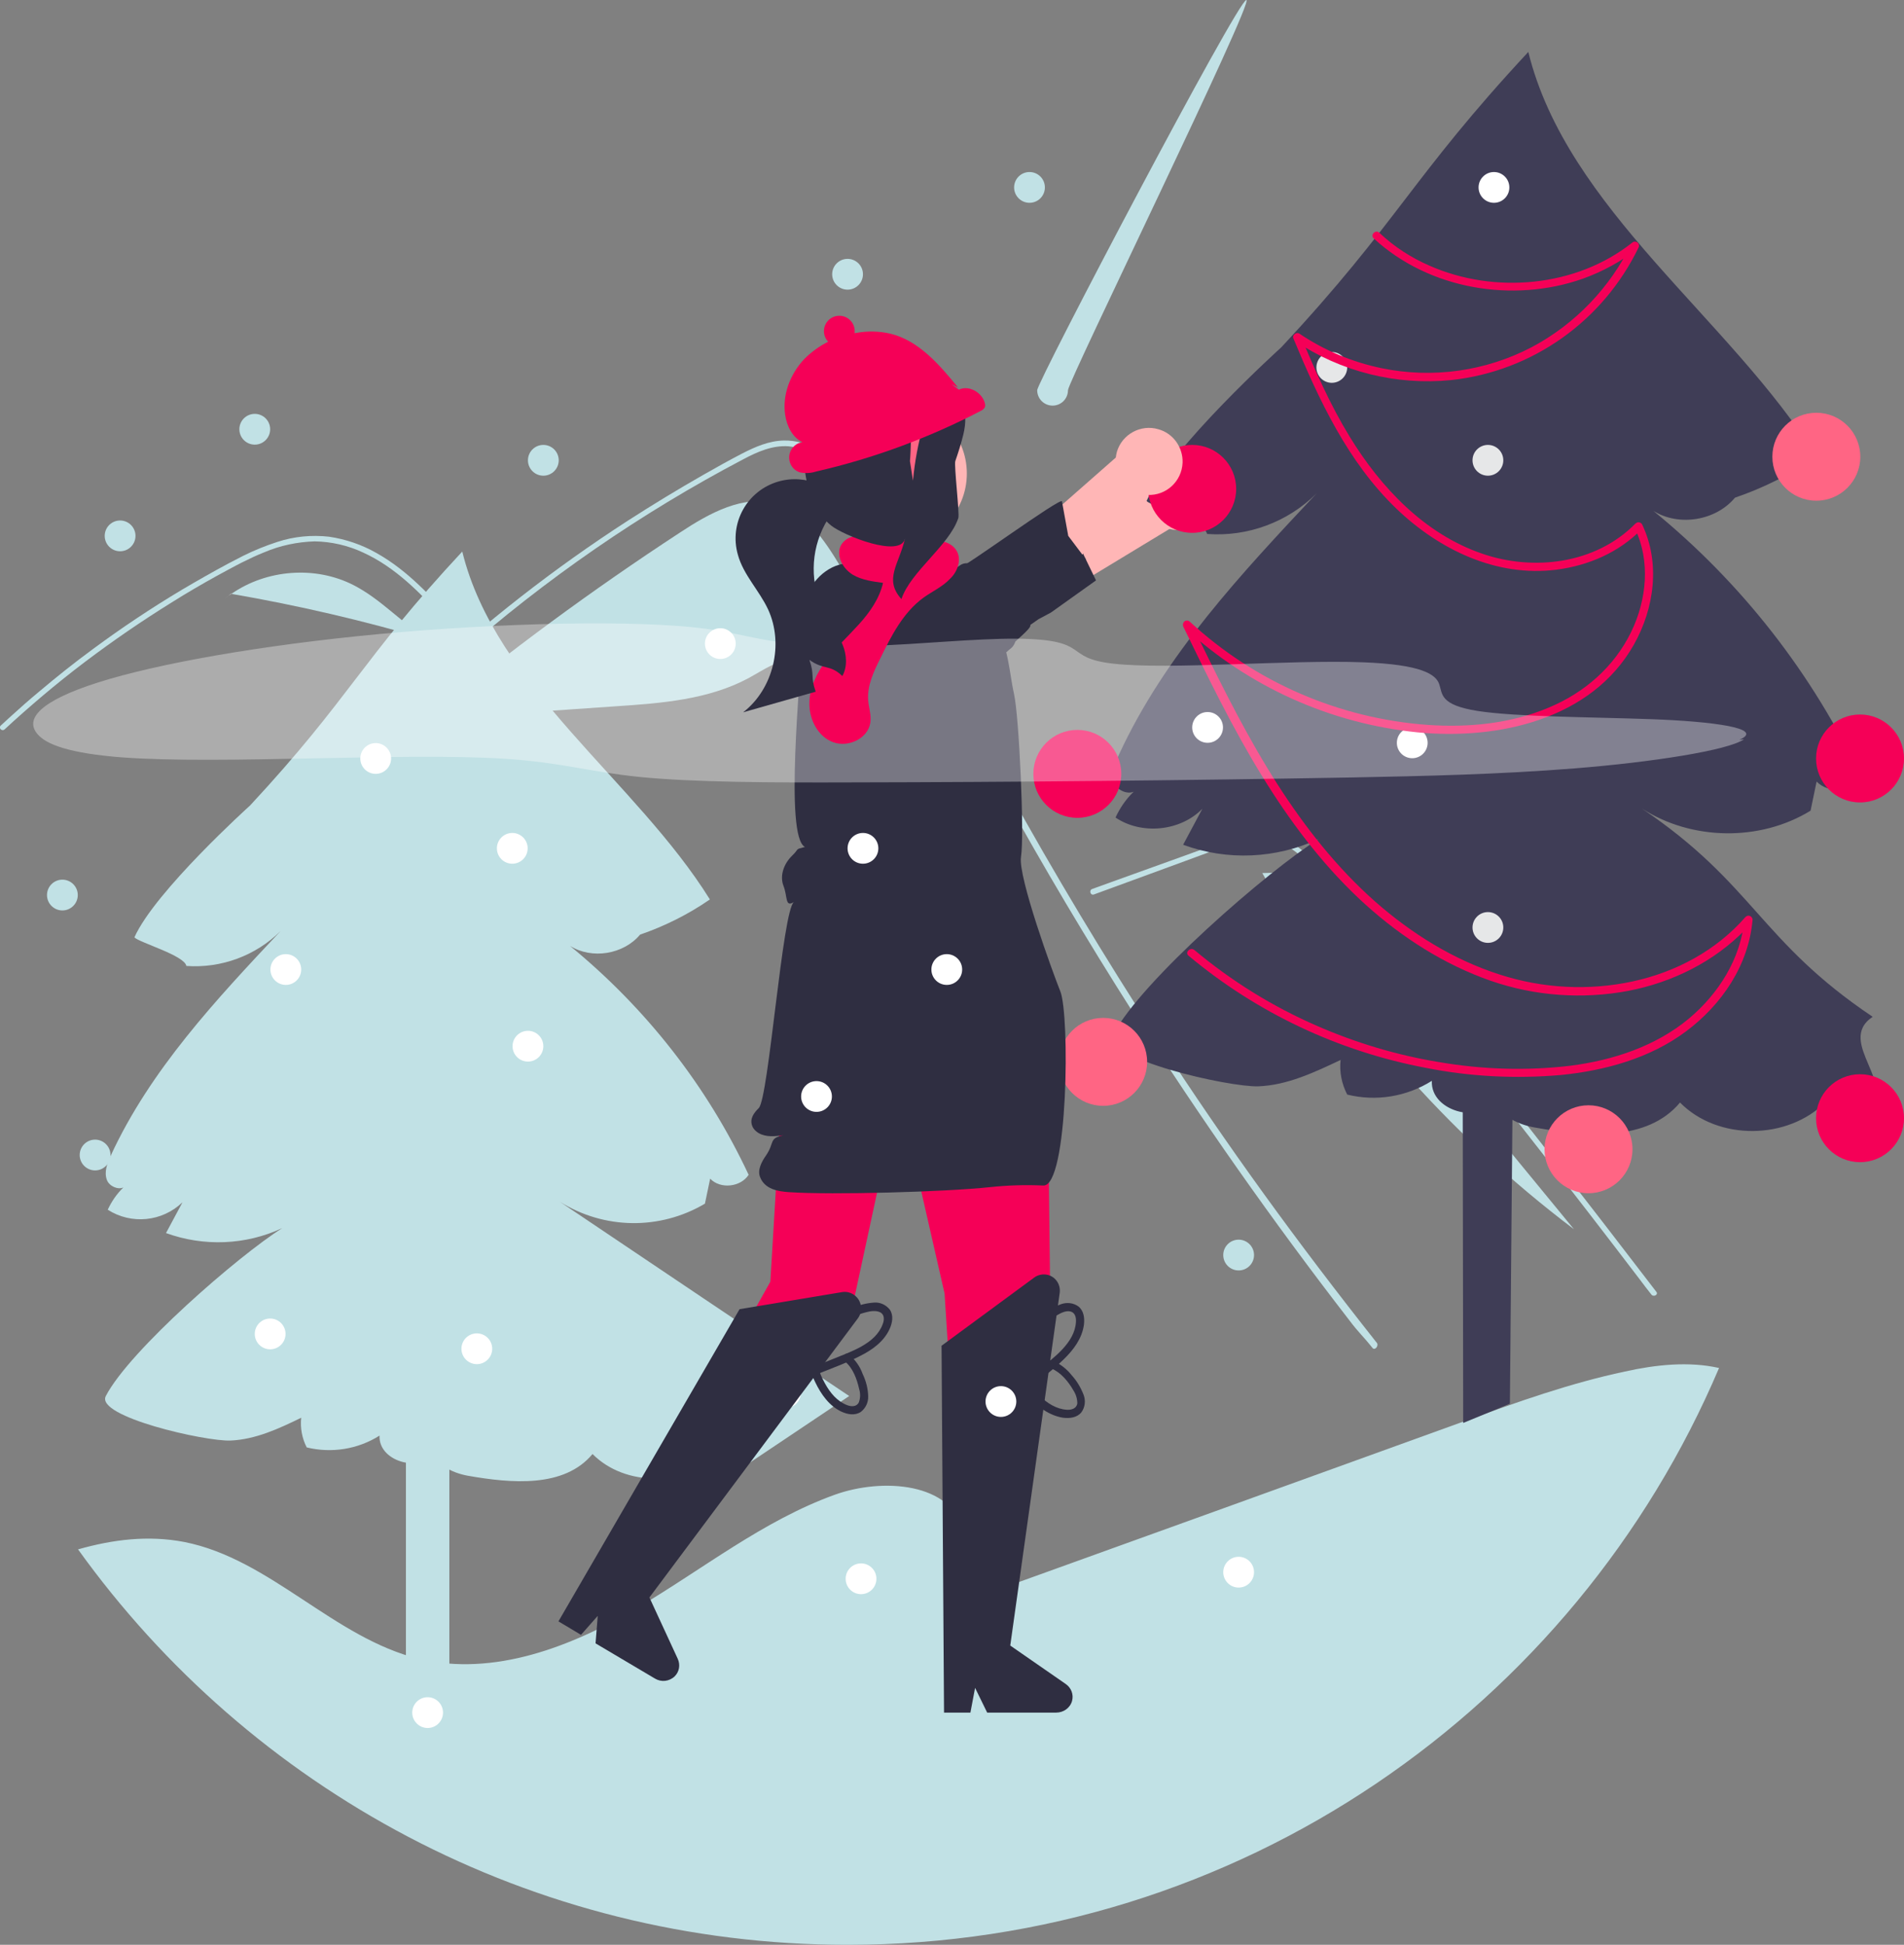 <?xml version="1.0" encoding="utf-8"?>
<!-- Generator: Adobe Illustrator 26.3.1, SVG Export Plug-In . SVG Version: 6.00 Build 0)  -->
<svg version="1.1" id="Camada_1" xmlns="http://www.w3.org/2000/svg" xmlns:xlink="http://www.w3.org/1999/xlink" x="0px" y="0px"
	 viewBox="0 0 692.8 707.7" style="enable-background:new 0 0 692.8 707.7;" xml:space="preserve">
<rect x="0" y="0" width="692.8" height="707.7" fill="#808080" stroke="none"/>
<style type="text/css">
	.st0{fill:#FFB6B6;}
	.st1{fill:#2F2E41;}
	.st2{fill:#C1E1E5;}
	.st3{fill:#E6E7E8;}
	.st4{fill:#3F3D56;}
	.st5{fill:#FFFFFF;}
	.st6{fill:#F50057;}
	.st7{fill:#FF6584;}
	.st8{opacity:0.35;}
</style>
<path class="st0" d="M433.9,169.8c-5.9-3.1-13.3-0.8-16.4,5.1c-0.3,0.6-0.6,1.3-0.8,2l-77.1,44.8l11.5,15.9l74.4-45.1
	c6.6,1.6,13.1-2.4,14.7-9C441.5,178,438.9,172.4,433.9,169.8z"/>
<path class="st1" d="M349.2,205.8l-11.2,7.6l-6,4.1l-3.9,2.7c-1.7,0.8-3.2,2-4.5,3.4c-5.1,5.9-4.5,14.8,1.3,19.9
	c4.2,3.7,10.3,4.5,15.4,2.1l24.5-7.6c1.4-0.4,2.5-1.5,3.1-2.8c0.6-1.4,7.6-6.5,7-7.8l3-2.1l4.5-2.4l16.4-11.7l0,0l-4.6-9.5l0,0
	l0.2-12.8c-0.6-1.3-39.5,16.8-40.9,16.4C351.9,204.7,350.4,204.9,349.2,205.8z"/>
<path class="st2" d="M305.6,205.8c-5.7-9.4-12.4-19.4-22.9-22.5c-12.2-3.5-24.7,3.5-35.3,10.5c-31.8,20.8-62.4,43.3-91.6,67.5l0,0.4
	c22.8-1.6,45.6-3.1,68.4-4.7c16.5-1.1,33.5-2.4,48.1-10.2c5.5-3,10.9-6.9,17.2-7.2c7.8-0.3,14.6,5.1,19.9,10.8
	c31.5,33.6,40.6,84.9,76,114.4C363,309.7,336.3,256.6,305.6,205.8z"/>
<path class="st2" d="M499.4,490.5c-3.5-4.4-4.9-5.4-8.3-9.9c-28-36.2-54.3-73.6-78.9-112.3c-16.7-26.2-32.6-53-47.7-80.3
	c-7.2-13-14.2-26-20.9-39.2c-5.3-10.2-10.4-20.5-15.4-30.8c-1.4-2.9-2.8-5.9-4.2-8.9c-3.3-7-6.5-14-9.9-20.9
	c-3.9-7.9-8.7-16.1-15.9-21.4c-3.3-2.5-7.2-4-11.3-4.4c-5.9-0.4-11.3,2-16.4,4.7c-37.3,19.6-72.2,43.7-103.8,71.6
	c-31.7,27.8-60,59.2-84.4,93.6c-0.7,1.1-2.5,0-1.8-1c3-4.2,6-8.3,9.1-12.4c38.3-50.9,85.3-94.8,138.8-129.4
	c9-5.8,18.2-11.4,27.5-16.7c4.7-2.7,9.4-5.3,14.2-7.8c4.7-2.4,9.7-4.6,15.1-4.7c18.3-0.3,27.8,20.5,34.3,34.4
	c2,4.4,4.1,8.8,6.2,13.1c7.9,16.6,16.2,33,24.7,49.3c5.3,10,10.7,20,16.2,30c17.1,30.9,35.3,61.2,54.6,90.9
	c25.5,39.3,50.8,74,79.9,110.8C501.6,490,500.2,491.5,499.4,490.5z"/>
<path class="st2" d="M164.5,228.6c-1.1-1.2-2.1-2.4-3.2-3.6c-8.4-9.3-17.5-18.6-29.1-23.9c-5.5-2.6-11.6-4-17.7-4.1
	c-6.3,0.2-12.6,1.5-18.4,4c-2.8,1.1-5.5,2.4-8.1,3.7c-3,1.5-6,3.2-9,4.8c-5.6,3.1-11.1,6.3-16.5,9.7c-10.8,6.7-21.3,13.9-31.5,21.6
	c-5.3,4-10.4,8.1-15.5,12.4c-4.7,4-9.3,8-13.8,12.2c-1,0.9-2.4-0.5-1.4-1.4c1.2-1.1,2.4-2.2,3.6-3.3c3.4-3.1,6.8-6.1,10.3-9
	c6.4-5.4,12.9-10.6,19.6-15.5c10.4-7.7,21.2-14.9,32.4-21.6c5.6-3.3,11.2-6.5,17-9.6c1.7-0.9,3.5-1.8,5.2-2.7c4-2,8.2-3.7,12.5-5.1
	c6.1-2,12.5-2.6,18.8-1.9c6.1,0.9,12,2.9,17.4,6c11.4,6.4,20.2,16.2,28.8,25.8C166.9,228.2,165.4,229.6,164.5,228.6z"/>
<path class="st2" d="M398,325.5l27.3-10l13.6-5c4.4-1.8,8.8-3.3,13.4-4.6c4-1.1,8.2-1.1,12.1,0.2c3.5,1.3,6.7,3.3,9.4,5.9
	c2.8,2.6,5.4,5.3,7.7,8.3c3,3.5,5.9,7.1,8.8,10.7c12.1,14.7,24,29.5,35.9,44.4c11.9,14.9,23.7,29.8,35.4,44.8
	c11.8,15,23.4,30.1,35,45.3c1.4,1.9,2.8,3.7,4.3,5.6c0.8,1,2.6,0,1.8-1c-11.7-15.3-23.5-30.6-35.3-45.7
	c-11.9-15.2-23.8-30.4-35.9-45.5c-12-15.1-24.2-30.1-36.4-45.1c-3-3.7-6.1-7.4-9.1-11.2c-2.6-3.1-5.1-6.3-7.9-9.2
	c-5.2-5.4-11.7-10.1-19.4-10.2c-4.6-0.1-9,1.4-13.2,2.9c-4.6,1.7-9.1,3.3-13.7,5L404.3,321l-6.9,2.5
	C396.2,323.9,396.7,325.9,398,325.5L398,325.5z"/>
<path class="st2" d="M128.6,212.9c-13.9-7.1-31.6-5.7-44.4,3.2c24.3,4.2,48.4,9.8,72,16.8C146.5,227.1,138.8,218.1,128.6,212.9z"/>
<path class="st3" d="M84.1,216l-2.7,2.2c0.9-0.8,1.8-1.5,2.8-2.1C84.2,216.1,84.2,216.1,84.1,216z"/>
<path class="st2" d="M472.7,325.6c-2.7-3.3-5.6-6.7-9.6-8l-3.8,0.1c28.6,50.5,67.1,94.6,113.4,129.6
	C539.4,406.7,506,366.1,472.7,325.6z"/>
<path class="st2" d="M203.7,437.3c16.1,10.1,36.4,10.4,52.8,0.7c0.6-3,1.3-6.1,1.9-9.1c3.7,3.9,11.1,3.1,14-1.4
	c-15.1-32.3-37.4-60.7-65-83.3c8,5,19.5,3.1,25.5-4.1c9-3.1,17.6-7.4,25.4-12.8c-26.8-43.1-78-77.3-90.1-126.6
	c-36.6,39.3-40.7,53.1-77.2,92.4c0,0-34.6,31.2-42.1,48c1.8,1.9,18.3,6.6,18.9,10.4c12.7,0.9,25.2-3.7,34.3-12.7
	c-23.5,25-47.4,50.5-61.8,81.7c-1.3,2.8-2.5,6-1.4,8.9c0.9,2.3,4,3.6,6,2.7c-2.4,2.3-4.3,5.1-5.7,8.1c8.6,5.5,19.8,4.4,27.2-2.7
	c-2,3.7-4,7.5-6,11.2c13.8,5,29,4.4,42.3-1.8c-15.9,10-55.6,44.5-64.2,61.1c-3.9,7.5,36.3,16.6,45.4,16.2c9.1-0.4,17.5-4.3,25.7-8.3
	c-0.4,3.7,0.3,7.5,2,10.8c9,2.2,18.6,0.7,26.5-4.3c-0.5,10.1,16.9,14.1,20.8,4.8c-1.5,5.5,5.7,8.8,11.3,9.8
	c15.9,2.8,35.1,4.5,45.4-7.9c11.9,12,33.7,11.8,45.5-0.2c-1.2,2.1,0.6,5.5,3.3,6.1c3.1,0.6,6.1-1.2,8.8-3c11.9-8,23.9-16,35.8-24
	C273.8,484.5,238.8,460.9,203.7,437.3z"/>
<rect x="147.7" y="506.8" class="st2" width="15.8" height="130.6"/>
<path class="st2" d="M625.5,497.8c-52.4,123.4-174.6,209.9-317.1,209.9c-115.4,0-217.5-56.8-280-143.9c12.7-3.6,25.5-5.2,38.6-2.7
	c31.5,6.2,54.5,35.1,85.7,42.6c27,6.4,55.1-4.4,79-18.5c23.9-14.1,46-31.9,72.1-41.3c17.3-6.2,42.6-4.5,46.8,13.4
	c1.9,8.2-0.6,19.2,6.8,23.2c58.6-21.1,117.3-42.3,175.9-63.5c19-6.9,38.1-13.7,57.9-17.9C602.4,496.6,614.5,495.3,625.5,497.8z"/>
<path class="st4" d="M597.4,294.2c18.1,11.7,43,12.1,61.4,0.8c0.7-3.5,1.5-7.1,2.2-10.6c4.3,4.5,12.9,3.7,16.2-1.6
	c-17.6-37.6-43.5-70.7-75.6-96.9c9.3,5.8,22.7,3.6,29.7-4.8c10.5-3.6,20.5-8.6,29.6-14.9c-31.2-50.1-90.7-90-104.8-147.3
	c-42.5,45.7-47.3,61.8-89.9,107.5c0,0-40.3,36.4-49,55.9c2.1,2.2,21.3,7.6,22,12c14.8,1.1,29.4-4.3,39.9-14.8
	c-27.3,29.1-55.2,58.8-71.9,95c-1.5,3.3-2.9,7-1.7,10.4c1,2.7,4.6,4.2,7,3.2c-2.8,2.7-5,5.9-6.6,9.4c9.5,6.4,23.6,5,31.6-3.2
	c-2.3,4.4-4.7,8.7-7,13.1c16.1,5.9,33.8,5.1,49.3-2.1c-18.5,11.6-64.7,51.8-74.7,71.1c-4.6,8.8,42.3,19.3,52.8,18.9
	c10.5-0.4,20.4-5.1,29.9-9.6c-0.5,4.3,0.4,8.7,2.4,12.6c10.5,2.6,21.6,0.8,30.8-5c-0.6,11.7,19.6,16.4,24.3,5.6
	c-1.7,6.3,6.7,10.3,13.2,11.4c18.5,3.3,40.8,5.3,52.8-9.1c13.8,14,39.2,13.7,53-0.2c-1.4,2.4,0.7,6.4,3.8,7.1
	c3.6,0.7,7.1-1.4,10.2-3.4c13.9-9.3-10.8-25.4,3.1-34.7C640.3,342.4,638.2,321.7,597.4,294.2z"/>
<polygon class="st4" points="549.4,510.8 532.4,517.8 532.2,375.1 550.6,375.1 "/>
<circle class="st2" cx="43.7" cy="195" r="5.6"/>
<circle class="st2" cx="22.7" cy="325.7" r="5.6"/>
<circle class="st2" cx="34.6" cy="420.3" r="5.6"/>
<circle class="st3" cx="484.6" cy="133.7" r="5.6"/>
<circle class="st5" cx="104" cy="352.8" r="5.6"/>
<circle class="st5" cx="192.1" cy="380.7" r="5.6"/>
<ellipse transform="matrix(0.16 -0.987 0.987 0.16 164.841 734.38)" class="st5" cx="514" cy="270.3" rx="5.6" ry="5.6"/>
<circle class="st3" cx="541.4" cy="167.5" r="5.6"/>
<circle class="st5" cx="439.4" cy="264.7" r="5.6"/>
<circle class="st5" cx="186.4" cy="308.7" r="5.6"/>
<circle class="st2" cx="197.7" cy="167.5" r="5.6"/>
<circle class="st2" cx="374.6" cy="68.2" r="5.6"/>
<circle class="st5" cx="344.5" cy="287.3" r="5.6"/>
<path class="st2" d="M388.6,142c0,3.1-2.5,5.6-5.6,5.6s-5.6-2.5-5.6-5.6s73-142,76.1-142S388.6,138.8,388.6,142z"/>
<circle class="st2" cx="92.7" cy="156.2" r="5.6"/>
<circle class="st5" cx="369" cy="451.1" r="5.6"/>
<circle class="st2" cx="450.7" cy="456.7" r="5.6"/>
<circle class="st5" cx="308.4" cy="352.8" r="5.6"/>
<circle class="st3" cx="541.4" cy="337.5" r="5.6"/>
<circle class="st6" cx="676.8" cy="406.9" r="16"/>
<circle class="st7" cx="578" cy="418.2" r="16"/>
<circle class="st7" cx="401.4" cy="386.4" r="16"/>
<circle class="st6" cx="392" cy="281.6" r="16"/>
<circle class="st6" cx="676.8" cy="276" r="16"/>
<circle class="st7" cx="660.9" cy="166.2" r="16"/>
<circle class="st5" cx="297.1" cy="412.6" r="5.6"/>
<circle class="st5" cx="98.3" cy="485.4" r="5.6"/>
<circle class="st5" cx="173.5" cy="490.8" r="5.6"/>
<circle class="st5" cx="285.8" cy="506.8" r="5.6"/>
<circle class="st5" cx="262.1" cy="234.2" r="5.6"/>
<circle class="st2" cx="308.4" cy="99.8" r="5.6"/>
<circle class="st5" cx="136.7" cy="276" r="5.6"/>
<polygon class="st0" points="350.6,600.1 363.9,600.1 370.2,548.8 350.6,548.8 "/>
<polygon class="st0" points="221,573.7 232.5,580.5 264.1,539.6 247.2,529.5 "/>
<polygon class="st0" points="356.5,271.6 363,312.9 301.5,313.7 309.6,274.1 "/>
<path class="st6" d="M363.2,312.4l17.6,42.6l1.3,113.9l-15,108.8h-16.6l-6.8-107L327,397.5L310.5,474L259.2,549h-25.2l46.3-82.6
	l5.4-90c0,0-3.3-38.2,13.8-60.7l4.2-12L363.2,312.4z"/>
<path class="st4" d="M364.1,233.6c0-0.4-0.1-0.8-0.2-1.1c-2.8-18.5-20-31.3-38.5-28.7c-8.4,1.3-16,5.5-21.4,12v0
	c-0.3,0.3-0.5,0.7-0.8,1c-0.5,0.6-0.9,1.2-1.3,1.9c-3.8,5.8-5.8,12.6-5.7,19.5v0c0.1,2.7,0.4,5.3,1.1,7.9c1.2,4.5,2.1,9.1,2.8,13.7
	c0.5,2.9,0.8,5.8,1.1,8.6c0.2,1.4,0.3,2.8,0.4,4.2v0c0.5,6.7,0.7,12.8,0.9,17.4c0.1,2.5,0.1,4.7,0.3,6.3c0,0.1,0,0.2,0,0.3
	c0.1,1.1,0.6,2.1,1.3,2.9c0.1,0.1,0.2,0.2,0.3,0.3c0.8,0.7,1.7,1.2,2.8,1.4c0.4,0.1,0.7,0.1,1.1,0.1h0.1l10.3-4.8l8.1-3.8l27.6-12.9
	c2.3,0,4.4-1.5,5.1-3.7v0c0-0.1,0.1-0.3,0.1-0.4c1.5-5.8,4.1-12.1,5.1-22.2c0.1-1.4,0.2-2.9,0.3-4.6v0
	C364.9,244,364.7,238.8,364.1,233.6z"/>
<path class="st1" d="M345.2,208c1.7-4.4-1.6-9.5-5.9-11.5s-9.2-1.7-13.9-1.5l-11.9,0.7c1.1,3.3,0.5,6.9-1.6,9.7
	c-7-1.9-14.5,3.2-17.6,9.8s-3.1,14.2-2.9,21.5c0.2,8.5-6.1,67.8,1.5,71.5c-3.9,1-1.8,0.4-4.7,3.2s-4.6,7.2-3.1,11s0.5,8,3.8,5.8
	c-4.2,3-9.2,71.3-12.8,75c-1.7,1.7-3.4,3.8-2.4,6.5c0.4,1.1,1.3,2,2.3,2.6c2.8,1.6,6,1.2,9,0.8c-5.4,1.2-3,2.6-6.3,7.4
	c-1.6,2.3-3.2,5.3-2.1,7.9c1.7,4.3,6.3,5.1,10.3,5.4c16.1,1.1,57.2-0.1,73.2-1.8c6.5-0.7,13-0.9,19.5-0.6c9.1,0.5,9.7-62.2,6.2-70.7
	c-2.7-6.7-15.4-41.6-14.3-48.8c1.3-8.2-0.7-51.1-2.5-59.2c-1.7-7.4-2.1-18.4-6.8-24.3c-6.2-7.8-15.7-11.9-15.3-21.9"/>
<circle class="st0" cx="325.8" cy="172.3" r="26"/>
<path class="st1" d="M203.2,590l8.2,4.9l6.1-6.9l-0.8,10l21.6,12.8c2.3,1.4,5.2,1.1,7.2-0.8c1.7-1.7,2.1-4.2,1.1-6.4l-10.3-22.3
	l75.8-101.5c2-2.7,1.5-6.5-1.2-8.5c-1.3-1-3-1.4-4.6-1.1l-37.2,6.2L203.2,590z"/>
<path class="st1" d="M343.5,623.2h9.6l1.7-9l4.4,9h25.1c2.7,0,5.1-1.7,5.8-4.3c0.6-2.3-0.3-4.7-2.3-6.1l-20.2-14l18-128.4
	c0.4-3.2-1.8-6.2-5-6.6c-1.5-0.2-3.1,0.2-4.3,1.1l-33.7,24.8L343.5,623.2z"/>
<path class="st1" d="M376.8,486.7c1.3-3.5,4.7-6.2,7.8-8.1c1.4-0.8,3.1-1.7,4.7-1.4c1.9,0.3,2.3,2.2,2.2,3.8
	c-0.4,7.7-8.3,13.2-13.7,17.6l-6.2,5.1l-3,2.5l-1.7,1.4c-1,0.8-0.1,0.1,0,1.5l-0.4,1.1l-0.4,0.3c1.9-0.4,1.1-3.3-0.8-2.9
	c-0.9,0.2-1.5,1-1.3,1.9c0,0.2,0.1,0.3,0.2,0.5c0.5,0.8,1.5,1.2,2.4,1.2c1.2-0.1,2.1-1.1,3-1.9l4-3.3c4.5-3.7,9.3-7.3,13.5-11.4
	c3.5-3.4,6.6-7.5,7.3-12.5c0.3-2.4,0-5.1-2-6.7c-1.8-1.3-4.2-1.6-6.4-0.8c-2.6,1-5,2.5-7,4.3c-2.3,1.8-4.1,4.2-5.2,6.9
	C373.2,487.7,376.1,488.5,376.8,486.7L376.8,486.7z"/>
<path class="st1" d="M382.6,498c3.4,1.4,6.2,4.8,8,8c0.9,1.4,1.4,3,1.4,4.7c-0.3,1.9-2.2,2.4-3.8,2.3c-7.7-0.5-13.1-8.5-17.4-13.9
	l-5.1-6.3l-2.5-3.1l-1.4-1.7c-0.1-0.1-0.3-0.5-0.5-0.6c-0.1,0.1-0.1,0.2,0,0.1c0.2-0.4-0.1-0.2-1,0.5l-1.1-0.4l-0.3-0.4
	c0.4,1.9,3.3,1.1,2.9-0.8c-0.2-0.9-1-1.5-1.9-1.3c-0.2,0-0.3,0.1-0.5,0.2c-0.8,0.5-1.3,1.5-1.2,2.4c0.1,1.2,1.1,2.2,1.8,3l3.2,4
	c3.7,4.6,7.2,9.4,11.2,13.7c3.3,3.6,7.4,6.7,12.4,7.5c2.4,0.3,5.1,0,6.7-2c1.3-1.8,1.6-4.2,0.8-6.3c-1-2.6-2.4-5-4.3-7.1
	c-1.8-2.3-4.2-4.2-6.9-5.3C381.6,494.4,380.8,497.3,382.6,498L382.6,498z"/>
<path class="st1" d="M305.3,482.9c2.3-2.9,6.4-4.5,9.9-5.4c1.5-0.4,3.5-0.7,5,0c1.7,0.8,1.6,2.8,1,4.3c-2.6,7.3-11.8,10.1-18.3,12.8
	l-7.5,3l-3.6,1.5l-2,0.8c-1.2,0.5-0.1,0.1-0.4,1.4l-0.7,0.9l-0.4,0.1c1.9,0.2,2-2.8,0.1-3c-0.9-0.1-1.7,0.5-1.9,1.4
	c0,0.2,0,0.4,0,0.5c0.3,0.9,1,1.6,2,1.9c1.2,0.3,2.4-0.4,3.4-0.9l4.8-1.9c5.4-2.2,11.1-4.2,16.3-6.9c4.4-2.2,8.6-5.2,10.7-9.8
	c1-2.2,1.5-4.9,0.1-7c-1.4-1.8-3.6-2.8-5.8-2.6c-2.8,0.2-5.5,0.9-8,2c-2.7,1.1-5.2,2.8-7.1,5.1C301.6,482.8,304.1,484.4,305.3,482.9
	L305.3,482.9z"/>
<path class="st1" d="M307.4,495.4c2.9,2.3,4.4,6.4,5.2,10c0.5,1.6,0.5,3.3-0.1,4.9c-0.8,1.7-2.8,1.6-4.3,1c-7.2-2.8-10-12-12.5-18.5
	l-2.9-7.5l-1.4-3.6l-0.8-2.1c-0.1-0.2-0.1-0.5-0.3-0.7c-0.1,0.1-0.1,0.1-0.1,0.1c0.3-0.3-0.1-0.2-1.1,0.2l-0.9-0.7l-0.1-0.4
	c-0.2,1.9,2.8,2,3,0.1c0.1-0.9-0.5-1.7-1.4-1.9c-0.2,0-0.4,0-0.5,0c-0.9,0.3-1.6,1-1.9,2c-0.3,1.2,0.4,2.4,0.8,3.4l1.9,4.8
	c2.1,5.5,4.1,11.1,6.6,16.4c2.1,4.4,5.1,8.7,9.6,10.8c2.2,1,4.8,1.5,7,0.1c1.8-1.4,2.8-3.5,2.7-5.8c-0.1-2.8-0.8-5.5-2-8
	c-1-2.8-2.7-5.2-5-7.1C307.6,491.7,306,494.2,307.4,495.4L307.4,495.4z"/>
<circle class="st6" cx="433.8" cy="177.9" r="16"/>
<path class="st0" d="M421.5,156.2c-6.4-1.9-13.2,1.8-15.1,8.2c-0.2,0.7-0.3,1.4-0.4,2.1l-67,58.9l14.4,13.3l64.2-58.6
	c6.7,0.3,12.4-4.9,12.7-11.7C430.5,162.8,426.9,157.7,421.5,156.2L421.5,156.2z"/>
<path class="st1" d="M345.4,207.9l-9.5,9.6l-5.1,5.2l-3.3,3.4c-1.5,1.1-2.8,2.6-3.7,4.2c-3.9,6.8-1.6,15.4,5.2,19.3
	c4.9,2.8,11,2.5,15.5-0.9l22.5-12.2c1.3-0.7,2.2-1.9,2.5-3.4c0.3-1.5,6.2-7.8,5.3-9l2.5-2.7l4-3.2l13.8-14.7l0,0l-6.4-8.5l0,0
	l-2.3-12.6c-0.9-1.2-35.5,24.1-37,24C347.9,206.3,346.4,206.9,345.4,207.9z"/>
<circle class="st5" cx="314" cy="308.7" r="5.6"/>
<circle class="st5" cx="543.6" cy="68.2" r="5.6"/>
<circle class="st5" cx="297.1" cy="399" r="5.6"/>
<circle class="st5" cx="364.2" cy="510" r="5.6"/>
<circle class="st5" cx="450.7" cy="572.1" r="5.6"/>
<circle class="st5" cx="313.3" cy="574.5" r="5.6"/>
<circle class="st5" cx="155.6" cy="623.2" r="5.6"/>
<circle class="st5" cx="344.5" cy="352.8" r="5.6"/>
<circle class="st6" cx="305.4" cy="120.5" r="5.6"/>
<path class="st6" d="M499.9,86.8c20.1,18.5,50.6,23.6,76.1,14.6c7.2-2.6,14-6.3,20.1-11.1l-2.4-1.8c-7.8,16.1-20.5,29.4-36.3,37.8
	c-16.8,8.8-36.1,11.5-54.6,7.7c-10.7-2.2-21-6.5-30-12.6c-1-0.7-2.7,0.5-2.2,1.7c9.3,22.4,19.8,45,37.5,62
	c15.5,14.9,36.4,25,58.3,22.2c11.6-1.5,22.7-6.3,30.9-14.7l-2.4-0.3c5.7,11.9,4.3,26-1.4,37.7c-6.2,12.7-17,22.1-30,27.5
	c-13.7,5.8-29,7.3-43.8,6.3c-32.4-2.3-63-15.6-86.8-37.6c-0.6-0.6-1.6-0.5-2.1,0.1c-0.4,0.5-0.5,1.2-0.2,1.8
	c8.9,18.3,17.8,36.7,28.5,54.1c10,16.3,21.5,31.7,35.4,44.8c13,12.2,28.1,22.4,44.9,28.8c15.9,6.1,33.1,7.9,50,5.3
	c16.1-2.5,31.7-9.5,43.6-20.8c1.5-1.4,2.9-3,4.3-4.5l-2.6-1.1c-1.3,14.2-9.4,26.9-20.1,35.9c-12.1,10.1-27.6,15.2-43.1,17.2
	c-15.9,1.9-32,1.4-47.8-1.3c-15.3-2.5-30.3-7-44.5-13.2c-16.1-7-31.1-16.3-44.6-27.6c-1.5-1.2-3.6,0.9-2.1,2.1
	c24.9,20.8,54.6,34.8,86.4,40.8c16.1,3.2,32.5,4,48.9,2.6c16.2-1.6,32.6-6.1,45.7-15.9c13-9.7,22.8-24.1,24.2-40.6
	c0-0.8-0.7-1.5-1.5-1.5c-0.4,0-0.7,0.2-1,0.4c-10.6,12.2-25.3,20.1-41,23.5c-16.1,3.5-32.9,2.6-48.6-2.5
	c-16.8-5.4-32-14.9-45.2-26.5c-13.9-12.3-25.5-27-35.5-42.6c-10.7-16.7-19.6-34.5-28.3-52.3c-1.1-2.2-2.2-4.5-3.3-6.7l-2.4,1.8
	c23.4,21.6,53.2,35,84.9,38.2c29.1,2.8,63.2-4.5,78.7-31.9c7.5-13.3,9.7-29.8,3-43.8c-0.4-0.7-1.4-1-2.1-0.5
	c-0.1,0.1-0.2,0.1-0.3,0.2c-14.4,14.7-37.1,17.5-56,10.9c-20.8-7.2-36.7-24-48-42.5c-7.1-11.6-12.6-24.1-17.8-36.6l-2.2,1.7
	c16.8,11.3,36.9,16.3,57,14.3c29.5-3.2,55.2-21.5,68.1-48.2c0.4-0.7,0.1-1.6-0.6-2c-0.6-0.3-1.3-0.2-1.7,0.2
	c-20.4,16.2-50.1,18.8-73.7,8.4c-6.7-2.9-12.9-6.9-18.2-11.9C500.6,83.3,498.4,85.5,499.9,86.8L499.9,86.8z"/>
<g class="st8">
	<path class="st5" d="M632.9,269.2c9.6-4.2-9.9-6.7-32.1-7.5s-49-0.8-63.2-3c-13.7-2.2-12.7-6.1-13.9-9.7s-6.4-7.2-27.8-8
		c-26.7-1-70.6,2.8-90.8,0.5c-18.8-2.1-7.6-8.8-35-9.1c-15.6-0.1-35.8,2.1-53.2,2.6c-16.3,0.5-28.4-0.5-36.9-1.9s-14.4-3.2-23.9-4.4
		c-25.1-3.2-74.1-2.1-117.9,2s-81.3,10.9-102.4,17.6s-27,13.3-22.1,18.9c3.1,3.6,11.2,6.9,30.7,8.4c36.5,2.7,101.6-1.9,139.3,0.5
		c21,1.4,30.4,4.7,48.8,6.6c19.8,2,48.9,2.1,77.4,2c59.4-0.1,120.3-0.7,182.4-1.8c25.9-0.5,53.1-1.1,80.7-3.3
		c27.6-2.2,55.8-6.5,61.6-10.6"/>
</g>
<path class="st6" d="M347.8,200c-2.2-3.2-6.7-3.5-10.5-3.5l-23-0.1l0-0.1c-2.8-2.6-7.9-0.3-8.8,3.4c-0.8,3.7,1.6,7.5,4.9,9.5
	c3.3,1.9,7.2,2.4,10.9,2.9c-1.3,5.7-4.8,10.7-8.7,15s-8.2,8.3-11.8,13s-6.3,10.2-6.3,16c0,5.9,3.2,12,8.7,14
	c5.5,2,12.7-1.4,13.5-7.2c0.4-2.7-0.6-5.4-0.8-8.1c-0.4-5.3,2-10.4,4.4-15.2c4-8.2,8.3-16.7,15.7-22.1c3.2-2.3,7-4,9.7-6.9
	C348.6,207.9,350.1,203.2,347.8,200z"/>
<path class="st1" d="M303.8,182.1c-0.1,3.2-2.1,5.9-3.6,8.6c-5.4,10-5.5,22-0.3,32.1c2.1,4,5.1,7.6,6.7,11.8c1.5,3.6,1.8,8-0.1,11.4
	c-4.6-4.4-6.8-2.1-12-5.9c2,5.7,0.3,5.9,2.3,11.6c-8.8,2.5-17.6,5-26.4,7.5c11-8.5,14.9-24.8,9.1-37.4c-3.2-6.9-9-12.6-11-19.9
	c-3.3-11.5,3.3-23.4,14.8-26.7c4.9-1.4,10.2-1,14.9,1.1C301.1,175.5,303.9,179,303.8,182.1z"/>
<path class="st1" d="M336.4,143.1c-3.5-7.6-12.7-6.1-21.1-5.1s-15.7,6.9-19.4,14.4c-3.7,7.5-4.1,16.5-1.9,24.6
	c1.4,5.5,4.1,10.8,8.5,14.3s25.1,11.9,26.8,4.7c-2.2,9.4-7.8,14.8-1.3,22c3.3-10,17.4-19.5,20.7-29.5c0.5-1.5-1.6-19.2-1.1-20.7
	c1.1-3.2,2.1-6.3,2.9-9.6c1-4.1,1.3-8.8-1.2-12.1s-8.9-3.5-10.2,0.5"/>
<path class="st7" d="M332.2,174.9l-1.1-7.1c0.8-8.8-0.5-22.8,5.3-24.7l3.5,3.5C337.7,147.4,333.5,160.6,332.2,174.9z"/>
<path class="st6" d="M348.9,141.8c3.7-1.8,8.6,1.1,9.5,5.1c0.1,0.4,0.1,0.8,0,1.2c-0.3,0.6-0.8,1.1-1.5,1.4
	c-19,9.9-39.1,17.3-60,22.1c-1.9,0.6-3.9,0.7-5.8,0.3c-3-0.9-4.6-4.1-3.7-7.1c0.7-2.1,2.4-3.6,4.6-3.9c-3.7-1.7-5.7-5.9-6.3-9.9
	c-1.1-7.3,1.8-14.8,6.8-20.2c5.2-5.3,12-8.7,19.3-9.7c4-0.7,8.1-0.6,12.1,0.3c10.4,2.5,17.9,11.3,24.7,19.6l-2.4-1.2"/>
</svg>
